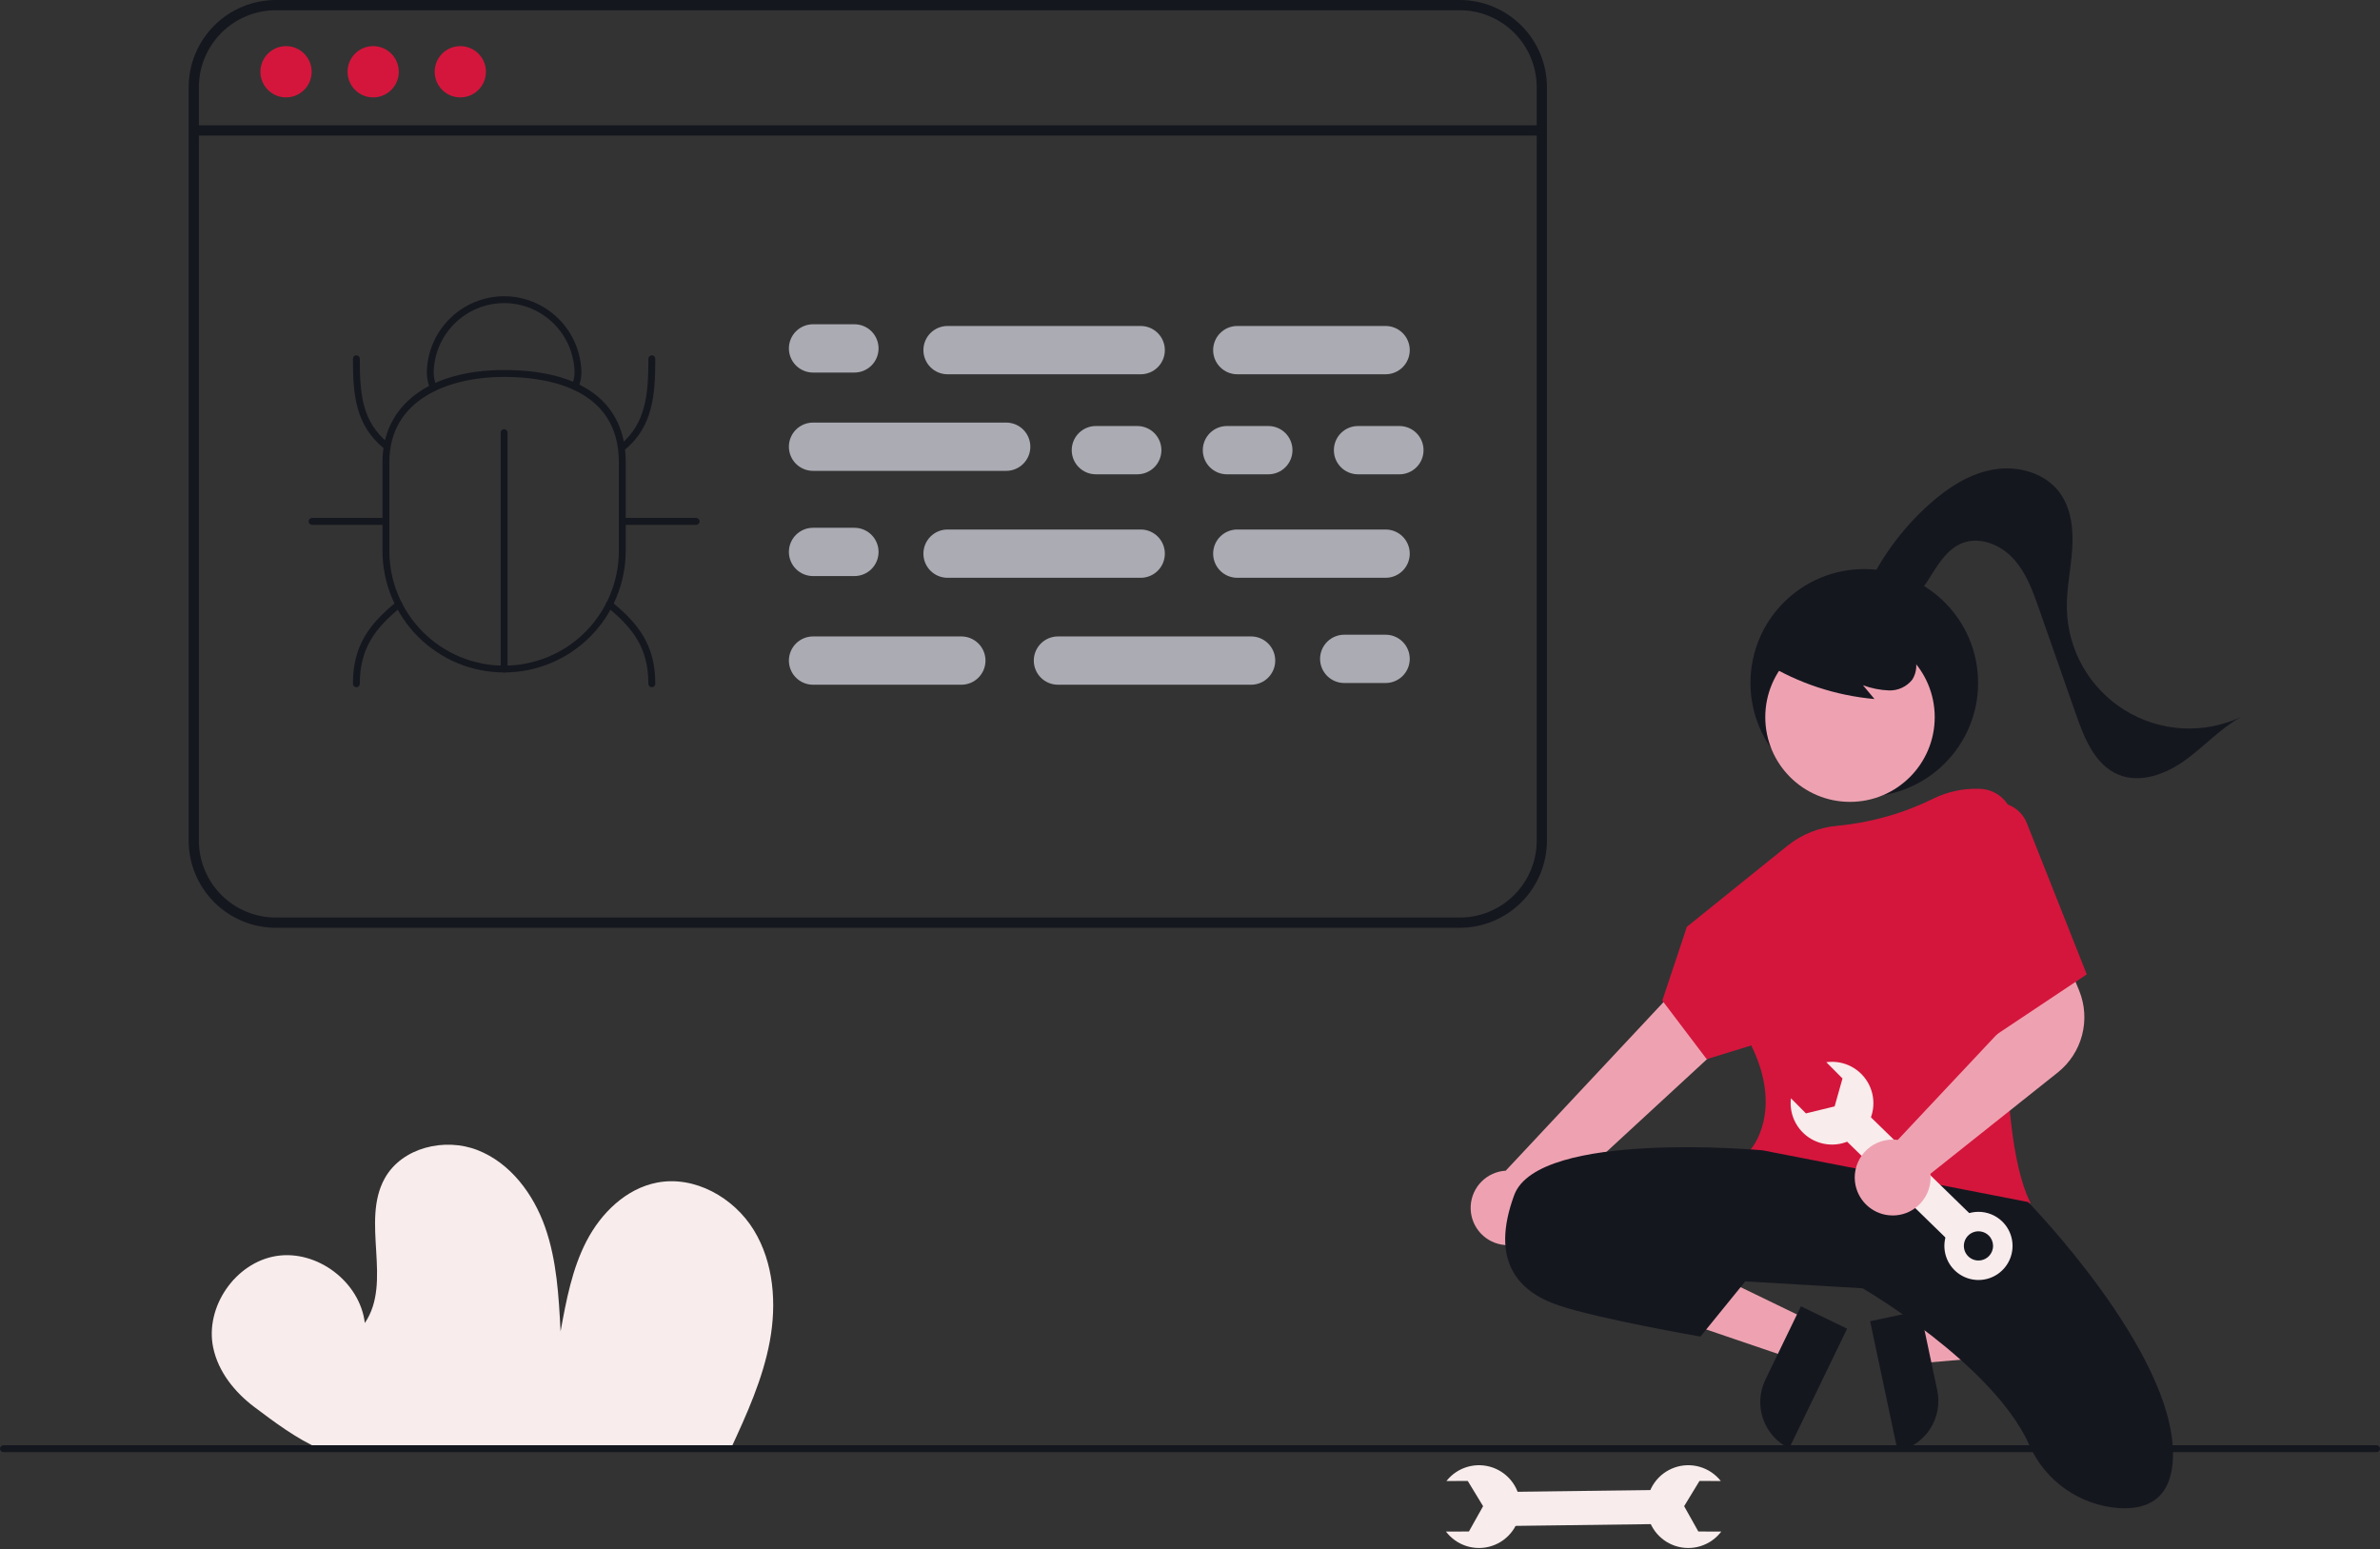 <svg width="338" height="220" viewBox="0 0 338 220" fill="none" xmlns="http://www.w3.org/2000/svg">
<rect x="0" y="0" width="338" height="220" fill="#333333" stroke="none"/>
<g clip-path="url(#clip0_747_267)">
<path d="M103.758 205.793C106.045 200.854 108.33 195.841 109.322 190.489C110.315 185.137 109.898 179.329 107.056 174.687C104.213 170.045 98.616 166.897 93.275 167.946C88.888 168.808 85.366 172.263 83.303 176.23C81.241 180.196 80.413 184.67 79.611 189.068C79.352 184.071 79.078 178.994 77.418 174.274C75.758 169.555 72.49 165.156 67.832 163.33C63.173 161.503 57.114 162.939 54.659 167.299C51.2 173.441 55.786 182.056 51.809 187.876C51.127 182.038 45.023 177.426 39.221 178.365C33.419 179.304 29.08 185.605 30.274 191.36C30.984 194.785 33.32 197.697 36.114 199.802C38.907 201.906 42.156 204.345 45.369 205.724L103.758 205.793Z" fill="#F8ECEC"/>
<path d="M33.32 182.489C37.928 184.1 42.58 185.729 46.787 188.248C50.558 190.505 53.916 193.544 56.037 197.436C57.199 199.524 57.889 201.841 58.058 204.225C58.088 204.723 58.868 204.727 58.837 204.225C58.565 199.786 56.402 195.724 53.406 192.512C50.122 188.99 45.867 186.585 41.473 184.718C38.868 183.612 36.198 182.671 33.527 181.738C33.053 181.572 32.849 182.325 33.32 182.489Z" fill="#F8ECEC"/>
<path d="M59.903 164.104C62.735 168.821 65.002 173.854 66.659 179.101C68.319 184.345 69.365 189.765 69.775 195.251C70.002 198.321 70.027 201.404 69.849 204.478C69.82 204.979 70.6 204.978 70.629 204.478C70.943 198.935 70.608 193.375 69.629 187.911C68.652 182.447 67.046 177.115 64.844 172.02C63.608 169.158 62.182 166.382 60.576 163.71C60.522 163.625 60.437 163.563 60.339 163.539C60.241 163.515 60.137 163.531 60.05 163.582C59.962 163.633 59.898 163.716 59.871 163.813C59.844 163.91 59.855 164.015 59.903 164.104Z" fill="#F8ECEC"/>
<path d="M98.063 168.582C94.058 177.581 91.24 187.062 89.678 196.787C89.24 199.519 88.901 202.264 88.661 205.023C88.617 205.522 89.397 205.52 89.44 205.023C90.289 195.319 92.386 185.766 95.68 176.599C96.606 174.021 97.624 171.48 98.736 168.976C98.938 168.521 98.266 168.124 98.063 168.582Z" fill="#F8ECEC"/>
<path d="M236.342 216.414L236.279 211.573L213.46 211.868L213.523 216.709L236.342 216.414Z" fill="#F8ECEC"/>
<path d="M244.451 217.494L241.192 217.484L239.177 213.89L241.355 210.308L244.383 210.317C243.624 209.352 242.583 208.649 241.405 208.306C240.227 207.963 238.971 207.997 237.814 208.404C236.656 208.811 235.655 209.57 234.95 210.574C234.245 211.579 233.873 212.778 233.884 214.005C233.896 215.232 234.291 216.425 235.015 217.416C235.738 218.407 236.754 219.146 237.919 219.531C239.084 219.916 240.34 219.926 241.512 219.561C242.683 219.195 243.711 218.473 244.451 217.494Z" fill="#F8ECEC"/>
<path d="M205.351 217.494L208.61 217.484L210.625 213.89L208.447 210.308L205.419 210.317C206.178 209.352 207.219 208.649 208.397 208.306C209.575 207.963 210.831 207.997 211.988 208.404C213.146 208.811 214.147 209.57 214.852 210.574C215.557 211.579 215.929 212.778 215.918 214.005C215.906 215.232 215.511 216.425 214.787 217.416C214.064 218.407 213.048 219.146 211.883 219.531C210.718 219.916 209.462 219.926 208.29 219.561C207.119 219.195 206.091 218.473 205.351 217.494Z" fill="#F8ECEC"/>
<path d="M337.51 206.214H0.49C0.36 206.214 0.235 206.162 0.143 206.071C0.052 205.979 0 205.854 0 205.724C0 205.594 0.052 205.47 0.143 205.378C0.235 205.286 0.36 205.234 0.49 205.234H337.51C337.64 205.234 337.765 205.286 337.857 205.378C337.948 205.47 338 205.594 338 205.724C338 205.854 337.948 205.979 337.857 206.071C337.765 206.162 337.64 206.214 337.51 206.214Z" fill="#15171F"/>
<path d="M264.76 113.141C273.688 113.141 280.925 105.904 280.925 96.976C280.925 88.048 273.688 80.811 264.76 80.811C255.832 80.811 248.595 88.048 248.595 96.976C248.595 105.904 255.832 113.141 264.76 113.141Z" fill="#15171F"/>
<path d="M271.311 187.725L272.556 193.6L295.809 191.594L293.972 182.923L271.311 187.725Z" fill="#EEA2B1"/>
<path d="M269.501 206.087L265.589 187.622L272.723 186.111L275.124 197.441C275.525 199.333 275.157 201.307 274.103 202.928C273.049 204.55 271.393 205.686 269.501 206.087Z" fill="#15171F"/>
<path d="M256.743 187.412L254.126 192.817L232.031 185.295L235.894 177.317L256.743 187.412Z" fill="#EEA2B1"/>
<path d="M250.712 195.93L255.759 185.506L262.323 188.684L254.098 205.672C253.236 205.254 252.464 204.671 251.828 203.956C251.191 203.24 250.702 202.407 250.387 201.502C250.073 200.597 249.94 199.64 249.995 198.684C250.051 197.728 250.295 196.792 250.712 195.93Z" fill="#15171F"/>
<path d="M213.214 176.736C213.97 176.877 214.748 176.85 215.493 176.658C216.238 176.465 216.932 176.112 217.525 175.623C218.119 175.133 218.598 174.52 218.928 173.825C219.259 173.13 219.434 172.372 219.439 171.602L255.872 138.012L246.824 131.005L213.839 166.247C212.546 166.323 211.325 166.87 210.409 167.786C209.493 168.701 208.944 169.921 208.867 171.214C208.79 172.507 209.19 173.783 209.991 174.801C210.792 175.819 211.939 176.507 213.214 176.736Z" fill="#EEA2B1"/>
<path d="M262.731 113.871C269.376 113.871 274.762 108.485 274.762 101.84C274.762 95.195 269.376 89.809 262.731 89.809C256.086 89.809 250.7 95.195 250.7 101.84C250.7 108.485 256.086 113.871 262.731 113.871Z" fill="#EEA2B1"/>
<path d="M273.528 172.563C265.089 172.563 254.925 170.785 248.654 163.512L248.513 163.348L248.658 163.187C248.706 163.135 253.319 157.863 248.713 148.462L242.38 150.41L236.075 142.088L239.568 131.61L253.86 120.097C255.908 118.456 258.402 117.468 261.018 117.261C265.752 116.803 270.363 115.49 274.628 113.385C276.58 112.437 278.729 111.967 280.898 112.014L281.179 112.022C281.839 112.04 282.488 112.193 283.087 112.47C283.686 112.747 284.222 113.142 284.664 113.633C285.106 114.123 285.443 114.698 285.656 115.323C285.868 115.948 285.952 116.609 285.902 117.267C284.932 129.822 283.221 160.151 288.249 170.593L288.379 170.863L288.088 170.937C283.31 172.012 278.427 172.557 273.528 172.563Z" fill="#D4163C"/>
<path d="M250.309 163.352C250.309 163.352 218.469 160.412 215.04 169.72C211.611 179.027 215.53 183.436 221.408 185.395C227.286 187.354 241.492 189.804 241.492 189.804L247.86 181.966L264.515 182.946C264.515 182.946 283.073 193.709 288.204 205.221C289.305 207.713 291.061 209.859 293.284 211.432C295.507 213.005 298.116 213.947 300.831 214.156C304.945 214.442 308.602 212.888 308.602 206.459C308.602 191.763 288.028 170.699 288.028 170.699L250.309 163.352Z" fill="#15171F"/>
<path d="M226.061 177.802C226.061 177.802 234.389 175.353 247.615 181.721L226.061 177.802Z" fill="#15171F"/>
<path d="M250.729 94.167C255.427 97.035 260.725 98.781 266.208 99.267L264.576 97.312C265.764 97.752 267.014 98 268.28 98.048C268.914 98.066 269.543 97.936 270.117 97.667C270.691 97.398 271.195 96.999 271.586 96.501C271.906 95.983 272.096 95.396 272.14 94.789C272.184 94.182 272.081 93.573 271.839 93.015C271.342 91.902 270.568 90.934 269.591 90.204C267.859 88.834 265.815 87.914 263.642 87.526C261.468 87.137 259.232 87.293 257.133 87.978C255.694 88.408 254.404 89.235 253.413 90.364C252.925 90.933 252.587 91.614 252.428 92.346C252.268 93.078 252.293 93.838 252.5 94.558" fill="#15171F"/>
<path d="M264.673 84.551C266.811 79.587 270.011 75.153 274.047 71.559C276.64 69.256 279.667 67.276 283.083 66.679C286.5 66.082 290.35 67.105 292.445 69.869C294.158 72.128 294.479 75.156 294.29 77.985C294.101 80.814 293.469 83.617 293.529 86.452C293.591 89.345 294.375 92.176 295.808 94.69C297.242 97.203 299.281 99.318 301.739 100.844C304.198 102.369 306.999 103.257 309.887 103.425C312.776 103.594 315.661 103.038 318.28 101.809C315.331 103.44 313.032 106.021 310.293 107.985C307.555 109.95 303.944 111.297 300.833 109.999C297.542 108.625 296.033 104.895 294.854 101.529L289.597 86.52C288.703 83.969 287.765 81.342 285.942 79.346C284.118 77.351 281.158 76.134 278.648 77.138C276.745 77.898 275.507 79.713 274.42 81.45C273.334 83.188 272.188 85.036 270.353 85.947C268.518 86.858 265.798 86.297 265.198 84.338" fill="#15171F"/>
<path d="M264.338 157.338L260.96 160.805L277.304 176.732L280.683 173.265L264.338 157.338Z" fill="#F8ECEC"/>
<path d="M277.508 173.55C276.84 174.236 276.39 175.105 276.215 176.046C276.04 176.987 276.149 177.959 276.527 178.839C276.905 179.719 277.535 180.467 278.338 180.988C279.141 181.51 280.08 181.782 281.037 181.769C281.995 181.757 282.927 181.461 283.716 180.919C284.505 180.377 285.116 179.613 285.471 178.723C285.826 177.834 285.909 176.86 285.71 175.923C285.511 174.986 285.039 174.13 284.353 173.462C283.434 172.566 282.196 172.072 280.912 172.088C279.628 172.105 278.404 172.631 277.508 173.55ZM282.461 178.377C282.174 178.671 281.807 178.873 281.406 178.958C281.005 179.043 280.587 179.008 280.206 178.856C279.825 178.704 279.497 178.442 279.265 178.104C279.033 177.765 278.906 177.366 278.9 176.956C278.895 176.545 279.011 176.143 279.235 175.799C279.459 175.454 279.779 175.184 280.156 175.022C280.533 174.861 280.95 174.814 281.353 174.889C281.757 174.964 282.129 175.157 282.423 175.443C282.817 175.827 283.042 176.352 283.049 176.902C283.056 177.452 282.845 177.983 282.461 178.377Z" fill="#F8ECEC"/>
<path d="M259.368 150.84L261.666 153.151L260.549 157.117L256.476 158.11L254.342 155.963C254.196 157.181 254.435 158.415 255.025 159.49C255.616 160.566 256.528 161.43 257.634 161.961C258.74 162.492 259.985 162.663 261.193 162.451C262.402 162.239 263.514 161.654 264.373 160.778C265.232 159.903 265.796 158.78 265.985 157.568C266.174 156.355 265.979 155.114 265.427 154.018C264.875 152.922 263.994 152.027 262.908 151.457C261.821 150.887 260.584 150.671 259.368 150.84Z" fill="#F8ECEC"/>
<path d="M268.801 172.605C268.594 172.605 268.386 172.593 268.18 172.57C266.971 172.43 265.844 171.885 264.983 171.024C264.123 170.164 263.578 169.037 263.438 167.828C263.352 167.073 263.426 166.309 263.656 165.586C263.886 164.862 264.266 164.195 264.772 163.628C265.277 163.062 265.897 162.609 266.59 162.298C267.283 161.988 268.033 161.827 268.793 161.827C269.033 161.828 269.273 161.846 269.511 161.881L285.959 144.371L284.242 138.647L292.866 134.781L295.283 140.689C296.093 142.69 296.236 144.899 295.691 146.988C295.146 149.077 293.942 150.935 292.257 152.285L274.152 166.687C274.171 166.863 274.18 167.039 274.181 167.215C274.18 167.973 274.02 168.722 273.711 169.414C273.402 170.106 272.95 170.725 272.386 171.231C271.404 172.119 270.125 172.608 268.801 172.605Z" fill="#EEA2B1"/>
<path d="M281.66 114.366C282.23 114.112 282.846 113.977 283.47 113.967C284.094 113.958 284.713 114.074 285.291 114.31C285.869 114.546 286.393 114.897 286.832 115.34C287.271 115.784 287.616 116.312 287.846 116.892L296.356 138.369L283.129 147.186L281.66 114.366Z" fill="#D4163C"/>
<path d="M219.693 119.381V12.375C219.689 9.094 218.383 5.949 216.064 3.63C213.744 1.31 210.599 0.005 207.318 0H39.166C35.885 0.005 32.74 1.31 30.421 3.63C28.101 5.949 26.796 9.094 26.791 12.375V119.381C26.796 122.662 28.101 125.807 30.421 128.126C32.74 130.446 35.885 131.751 39.166 131.756H207.318C210.599 131.751 213.744 130.446 216.064 128.126C218.383 125.807 219.689 122.662 219.693 119.381ZM39.166 130.3C36.271 130.297 33.496 129.145 31.449 127.098C29.402 125.051 28.25 122.276 28.247 119.381V12.375C28.25 9.48 29.402 6.705 31.449 4.658C33.496 2.611 36.271 1.459 39.166 1.456H207.318C210.213 1.459 212.988 2.611 215.035 4.658C217.082 6.705 218.234 9.48 218.237 12.375V119.381C218.234 122.276 217.082 125.051 215.035 127.098C212.988 129.145 210.213 130.297 207.318 130.3H39.166Z" fill="#15171F"/>
<path d="M218.237 19.253H28.247C28.054 19.253 27.869 19.176 27.732 19.04C27.596 18.903 27.519 18.718 27.519 18.525C27.519 18.332 27.596 18.147 27.732 18.01C27.869 17.874 28.054 17.797 28.247 17.797H218.237C218.43 17.797 218.616 17.874 218.752 18.01C218.889 18.147 218.965 18.332 218.965 18.525C218.965 18.718 218.889 18.903 218.752 19.04C218.616 19.176 218.43 19.253 218.237 19.253Z" fill="#15171F"/>
<path d="M40.622 13.831C42.632 13.831 44.261 12.201 44.261 10.191C44.261 8.181 42.632 6.551 40.622 6.551C38.611 6.551 36.982 8.181 36.982 10.191C36.982 12.201 38.611 13.831 40.622 13.831Z" fill="#D4163C"/>
<path d="M52.996 13.831C55.007 13.831 56.636 12.201 56.636 10.191C56.636 8.181 55.007 6.551 52.996 6.551C50.986 6.551 49.357 8.181 49.357 10.191C49.357 12.201 50.986 13.831 52.996 13.831Z" fill="#D4163C"/>
<path d="M65.371 13.831C67.382 13.831 69.011 12.201 69.011 10.191C69.011 8.181 67.382 6.551 65.371 6.551C63.361 6.551 61.732 8.181 61.732 10.191C61.732 12.201 63.361 13.831 65.371 13.831Z" fill="#D4163C"/>
<path d="M92.572 97.595C92.508 97.595 92.444 97.582 92.385 97.557C92.325 97.533 92.271 97.497 92.226 97.451C92.18 97.406 92.144 97.352 92.12 97.292C92.095 97.233 92.082 97.169 92.082 97.105C92.082 91.997 89.843 89.148 86.231 86.207C86.181 86.166 86.139 86.116 86.109 86.06C86.078 86.003 86.058 85.941 86.052 85.877C86.045 85.813 86.051 85.748 86.07 85.686C86.088 85.624 86.119 85.567 86.159 85.517C86.2 85.467 86.25 85.426 86.307 85.395C86.364 85.364 86.426 85.345 86.49 85.339C86.554 85.332 86.619 85.339 86.68 85.357C86.742 85.376 86.799 85.406 86.849 85.447C90.685 88.57 93.062 91.61 93.062 97.105C93.062 97.169 93.049 97.233 93.025 97.292C93 97.352 92.964 97.406 92.919 97.451C92.873 97.497 92.819 97.533 92.76 97.557C92.7 97.582 92.636 97.595 92.572 97.595Z" fill="#15171F"/>
<path d="M50.61 97.595C50.546 97.595 50.482 97.582 50.423 97.557C50.363 97.533 50.309 97.497 50.264 97.451C50.218 97.406 50.182 97.352 50.158 97.292C50.133 97.233 50.12 97.169 50.12 97.105C50.12 91.61 52.497 88.57 56.333 85.447C56.383 85.406 56.44 85.376 56.502 85.357C56.564 85.339 56.628 85.332 56.693 85.339C56.757 85.345 56.819 85.364 56.876 85.395C56.932 85.426 56.982 85.467 57.023 85.517C57.064 85.567 57.094 85.624 57.113 85.686C57.131 85.748 57.137 85.813 57.13 85.877C57.124 85.941 57.105 86.003 57.074 86.06C57.043 86.116 57.002 86.166 56.952 86.207C53.339 89.148 51.1 91.998 51.1 97.105C51.1 97.169 51.087 97.233 51.063 97.292C51.038 97.352 51.002 97.406 50.957 97.451C50.911 97.497 50.857 97.533 50.798 97.557C50.738 97.582 50.675 97.595 50.61 97.595Z" fill="#15171F"/>
<path d="M88.376 64.025C88.275 64.025 88.177 63.994 88.094 63.935C88.011 63.877 87.949 63.795 87.915 63.699C87.881 63.604 87.877 63.501 87.904 63.403C87.932 63.306 87.988 63.219 88.067 63.155C91.78 60.132 92.082 55.837 92.082 50.946C92.082 50.816 92.134 50.692 92.226 50.6C92.318 50.508 92.442 50.456 92.572 50.456C92.702 50.456 92.827 50.508 92.919 50.6C93.01 50.692 93.062 50.816 93.062 50.946C93.062 56.092 92.733 60.62 88.685 63.915C88.598 63.986 88.489 64.025 88.376 64.025Z" fill="#15171F"/>
<path d="M54.806 63.763C54.694 63.763 54.584 63.724 54.497 63.653C50.45 60.358 50.12 55.949 50.12 50.946C50.12 50.816 50.172 50.692 50.264 50.6C50.356 50.508 50.48 50.456 50.61 50.456C50.74 50.456 50.865 50.508 50.956 50.6C51.048 50.692 51.1 50.816 51.1 50.946C51.1 55.863 51.396 59.864 55.116 62.893C55.194 62.957 55.251 63.044 55.278 63.141C55.305 63.238 55.302 63.342 55.268 63.437C55.234 63.532 55.171 63.615 55.089 63.673C55.006 63.731 54.907 63.763 54.806 63.763Z" fill="#15171F"/>
<path d="M98.867 74.532H88.376C88.246 74.532 88.122 74.481 88.03 74.389C87.938 74.297 87.886 74.172 87.886 74.043C87.886 73.913 87.938 73.788 88.03 73.696C88.122 73.604 88.246 73.553 88.376 73.553H98.867C98.996 73.553 99.121 73.604 99.213 73.696C99.305 73.788 99.356 73.913 99.356 74.043C99.356 74.172 99.305 74.297 99.213 74.389C99.121 74.481 98.996 74.532 98.867 74.532Z" fill="#15171F"/>
<path d="M54.806 74.532H44.316C44.186 74.532 44.061 74.481 43.969 74.389C43.878 74.297 43.826 74.172 43.826 74.043C43.826 73.913 43.878 73.788 43.969 73.696C44.061 73.604 44.186 73.553 44.316 73.553H54.806C54.936 73.553 55.061 73.604 55.153 73.696C55.245 73.788 55.296 73.913 55.296 74.043C55.296 74.172 55.245 74.297 55.153 74.389C55.061 74.481 54.936 74.532 54.806 74.532Z" fill="#15171F"/>
<path d="M71.591 95.497C71.527 95.497 71.463 95.484 71.404 95.459C71.344 95.435 71.29 95.399 71.245 95.353C71.199 95.308 71.163 95.254 71.139 95.194C71.114 95.135 71.101 95.071 71.101 95.007V61.437C71.101 61.307 71.153 61.183 71.245 61.091C71.337 60.999 71.461 60.947 71.591 60.947C71.721 60.947 71.846 60.999 71.938 61.091C72.029 61.183 72.081 61.307 72.081 61.437V95.007C72.081 95.071 72.068 95.135 72.044 95.194C72.019 95.254 71.983 95.308 71.938 95.353C71.892 95.399 71.838 95.435 71.779 95.459C71.719 95.484 71.656 95.497 71.591 95.497Z" fill="#15171F"/>
<path d="M71.591 95.496C67.011 95.491 62.62 93.669 59.382 90.431C56.143 87.192 54.322 82.802 54.317 78.222V65.624C54.317 57.557 60.936 52.545 71.591 52.545C82.731 52.545 88.866 57.19 88.866 65.624V78.222C88.861 82.802 87.039 87.192 83.8 90.431C80.562 93.67 76.171 95.491 71.591 95.496ZM71.591 53.525C63.714 53.525 55.296 56.703 55.296 65.624V78.222C55.295 80.362 55.716 82.482 56.534 84.46C57.352 86.438 58.553 88.236 60.066 89.75C61.579 91.264 63.376 92.465 65.353 93.284C67.331 94.104 69.451 94.526 71.591 94.526C73.732 94.526 75.852 94.104 77.829 93.284C79.807 92.465 81.603 91.264 83.117 89.75C84.63 88.236 85.83 86.438 86.648 84.46C87.467 82.482 87.887 80.362 87.886 78.222V65.624C87.886 55.097 77.677 53.525 71.591 53.525Z" fill="#15171F"/>
<path d="M61.551 55.57C61.453 55.57 61.357 55.54 61.276 55.485C61.195 55.43 61.132 55.352 61.096 55.261C60.813 54.553 60.649 53.803 60.611 53.041C60.62 50.137 61.776 47.354 63.827 45.298C65.878 43.242 68.658 42.08 71.562 42.064H71.619C74.519 42.078 77.297 43.236 79.348 45.287C81.399 47.338 82.557 50.115 82.572 53.016C82.546 53.724 82.395 54.423 82.126 55.078C82.076 55.198 81.981 55.292 81.861 55.342C81.741 55.391 81.607 55.391 81.488 55.342C81.368 55.293 81.273 55.198 81.223 55.079C81.172 54.96 81.171 54.826 81.22 54.706C81.443 54.163 81.57 53.584 81.592 52.997C81.575 50.359 80.518 47.834 78.65 45.971C76.783 44.107 74.256 43.055 71.618 43.044H71.564C68.922 43.057 66.393 44.112 64.526 45.98C62.658 47.847 61.603 50.377 61.59 53.018C61.625 53.663 61.765 54.298 62.005 54.898C62.035 54.972 62.046 55.053 62.037 55.132C62.029 55.212 62.001 55.288 61.956 55.354C61.911 55.42 61.851 55.475 61.78 55.512C61.709 55.55 61.631 55.569 61.551 55.57Z" fill="#15171F"/>
<path d="M121.342 52.906H115.464C114.555 52.906 113.682 52.545 113.039 51.901C112.396 51.258 112.035 50.386 112.035 49.477C112.035 48.567 112.396 47.695 113.039 47.052C113.682 46.409 114.555 46.048 115.464 46.048H121.342C122.252 46.048 123.124 46.409 123.767 47.052C124.41 47.695 124.771 48.567 124.771 49.477C124.771 50.386 124.41 51.258 123.767 51.901C123.124 52.545 122.252 52.906 121.342 52.906Z" fill="#AAABB3"/>
<path d="M161.51 67.356H155.632C154.723 67.356 153.851 66.995 153.207 66.352C152.564 65.709 152.203 64.837 152.203 63.928C152.203 63.018 152.564 62.146 153.207 61.503C153.851 60.86 154.723 60.498 155.632 60.498H161.51C162.42 60.498 163.292 60.86 163.935 61.503C164.578 62.146 164.939 63.018 164.939 63.928C164.939 64.837 164.578 65.709 163.935 66.352C163.292 66.995 162.42 67.356 161.51 67.356Z" fill="#AAABB3"/>
<path d="M180.125 67.356H174.247C173.337 67.356 172.465 66.995 171.822 66.352C171.179 65.709 170.818 64.837 170.818 63.928C170.818 63.018 171.179 62.146 171.822 61.503C172.465 60.86 173.337 60.498 174.247 60.498H180.125C181.034 60.498 181.906 60.86 182.549 61.503C183.193 62.146 183.554 63.018 183.554 63.928C183.554 64.837 183.193 65.709 182.549 66.352C181.906 66.995 181.034 67.356 180.125 67.356Z" fill="#AAABB3"/>
<path d="M198.739 67.356H192.861C191.952 67.356 191.079 66.995 190.436 66.352C189.793 65.709 189.432 64.837 189.432 63.928C189.432 63.018 189.793 62.146 190.436 61.503C191.079 60.86 191.952 60.498 192.861 60.498H198.739C199.649 60.498 200.521 60.86 201.164 61.503C201.807 62.146 202.168 63.018 202.168 63.928C202.168 64.837 201.807 65.709 201.164 66.352C200.521 66.995 199.649 67.356 198.739 67.356Z" fill="#AAABB3"/>
<path d="M162 53.151H134.568C133.659 53.151 132.787 52.789 132.144 52.146C131.501 51.503 131.139 50.631 131.139 49.721C131.139 48.812 131.501 47.94 132.144 47.297C132.787 46.654 133.659 46.292 134.568 46.292H162C162.91 46.292 163.782 46.654 164.425 47.297C165.068 47.94 165.429 48.812 165.429 49.721C165.429 50.631 165.068 51.503 164.425 52.146C163.782 52.789 162.91 53.151 162 53.151Z" fill="#AAABB3"/>
<path d="M142.896 66.867H115.464C114.555 66.867 113.682 66.505 113.039 65.862C112.396 65.219 112.035 64.347 112.035 63.438C112.035 62.528 112.396 61.656 113.039 61.013C113.682 60.37 114.555 60.009 115.464 60.009H142.896C143.805 60.009 144.677 60.37 145.321 61.013C145.964 61.656 146.325 62.528 146.325 63.438C146.325 64.347 145.964 65.219 145.321 65.862C144.677 66.505 143.805 66.867 142.896 66.867Z" fill="#AAABB3"/>
<path d="M196.78 53.151H175.716C174.807 53.151 173.935 52.789 173.291 52.146C172.648 51.503 172.287 50.631 172.287 49.721C172.287 48.812 172.648 47.94 173.291 47.297C173.935 46.654 174.807 46.292 175.716 46.292H196.78C197.689 46.292 198.562 46.654 199.205 47.297C199.848 47.94 200.209 48.812 200.209 49.721C200.209 50.631 199.848 51.503 199.205 52.146C198.562 52.789 197.689 53.151 196.78 53.151Z" fill="#AAABB3"/>
<path d="M121.342 81.807H115.464C114.555 81.807 113.682 81.446 113.039 80.803C112.396 80.16 112.035 79.288 112.035 78.378C112.035 77.469 112.396 76.597 113.039 75.954C113.682 75.311 114.555 74.949 115.464 74.949H121.342C122.252 74.949 123.124 75.311 123.767 75.954C124.41 76.597 124.771 77.469 124.771 78.378C124.771 79.288 124.41 80.16 123.767 80.803C123.124 81.446 122.252 81.807 121.342 81.807Z" fill="#AAABB3"/>
<path d="M162 82.052H134.568C133.659 82.052 132.787 81.691 132.144 81.047C131.501 80.404 131.139 79.532 131.139 78.623C131.139 77.713 131.501 76.841 132.144 76.198C132.787 75.555 133.659 75.194 134.568 75.194H162C162.91 75.194 163.782 75.555 164.425 76.198C165.068 76.841 165.429 77.713 165.429 78.623C165.429 79.532 165.068 80.404 164.425 81.047C163.782 81.691 162.91 82.052 162 82.052Z" fill="#AAABB3"/>
<path d="M196.78 82.052H175.716C174.807 82.052 173.935 81.691 173.291 81.047C172.648 80.404 172.287 79.532 172.287 78.623C172.287 77.713 172.648 76.841 173.291 76.198C173.935 75.555 174.807 75.194 175.716 75.194H196.78C197.689 75.194 198.562 75.555 199.205 76.198C199.848 76.841 200.209 77.713 200.209 78.623C200.209 79.532 199.848 80.404 199.205 81.047C198.562 81.691 197.689 82.052 196.78 82.052Z" fill="#AAABB3"/>
<path d="M187.473 93.564C187.474 92.655 187.835 91.783 188.478 91.14C189.121 90.497 189.993 90.136 190.902 90.135H196.78C197.689 90.135 198.562 90.496 199.205 91.139C199.848 91.782 200.209 92.654 200.209 93.564C200.209 94.473 199.848 95.345 199.205 95.988C198.562 96.632 197.689 96.993 196.78 96.993H190.902C189.993 96.992 189.121 96.63 188.478 95.987C187.835 95.344 187.474 94.473 187.473 93.564Z" fill="#AAABB3"/>
<path d="M146.815 93.808C146.816 92.899 147.177 92.028 147.82 91.385C148.463 90.742 149.335 90.38 150.244 90.379H177.676C178.585 90.379 179.457 90.741 180.1 91.384C180.743 92.027 181.105 92.899 181.105 93.808C181.105 94.718 180.743 95.59 180.1 96.233C179.457 96.876 178.585 97.237 177.676 97.237H150.244C149.335 97.236 148.463 96.875 147.82 96.232C147.177 95.589 146.816 94.718 146.815 93.808Z" fill="#AAABB3"/>
<path d="M112.035 93.808C112.036 92.899 112.398 92.028 113.04 91.385C113.683 90.742 114.555 90.38 115.464 90.379H136.528C137.437 90.379 138.309 90.741 138.952 91.384C139.595 92.027 139.957 92.899 139.957 93.808C139.957 94.718 139.595 95.59 138.952 96.233C138.309 96.876 137.437 97.237 136.528 97.237H115.464C114.555 97.236 113.683 96.875 113.04 96.232C112.398 95.589 112.036 94.718 112.035 93.808Z" fill="#AAABB3"/>
</g>
<defs>
<clipPath id="clip0_747_267">
<rect width="338" height="219.827" fill="white"/>
</clipPath>
</defs>
</svg>
